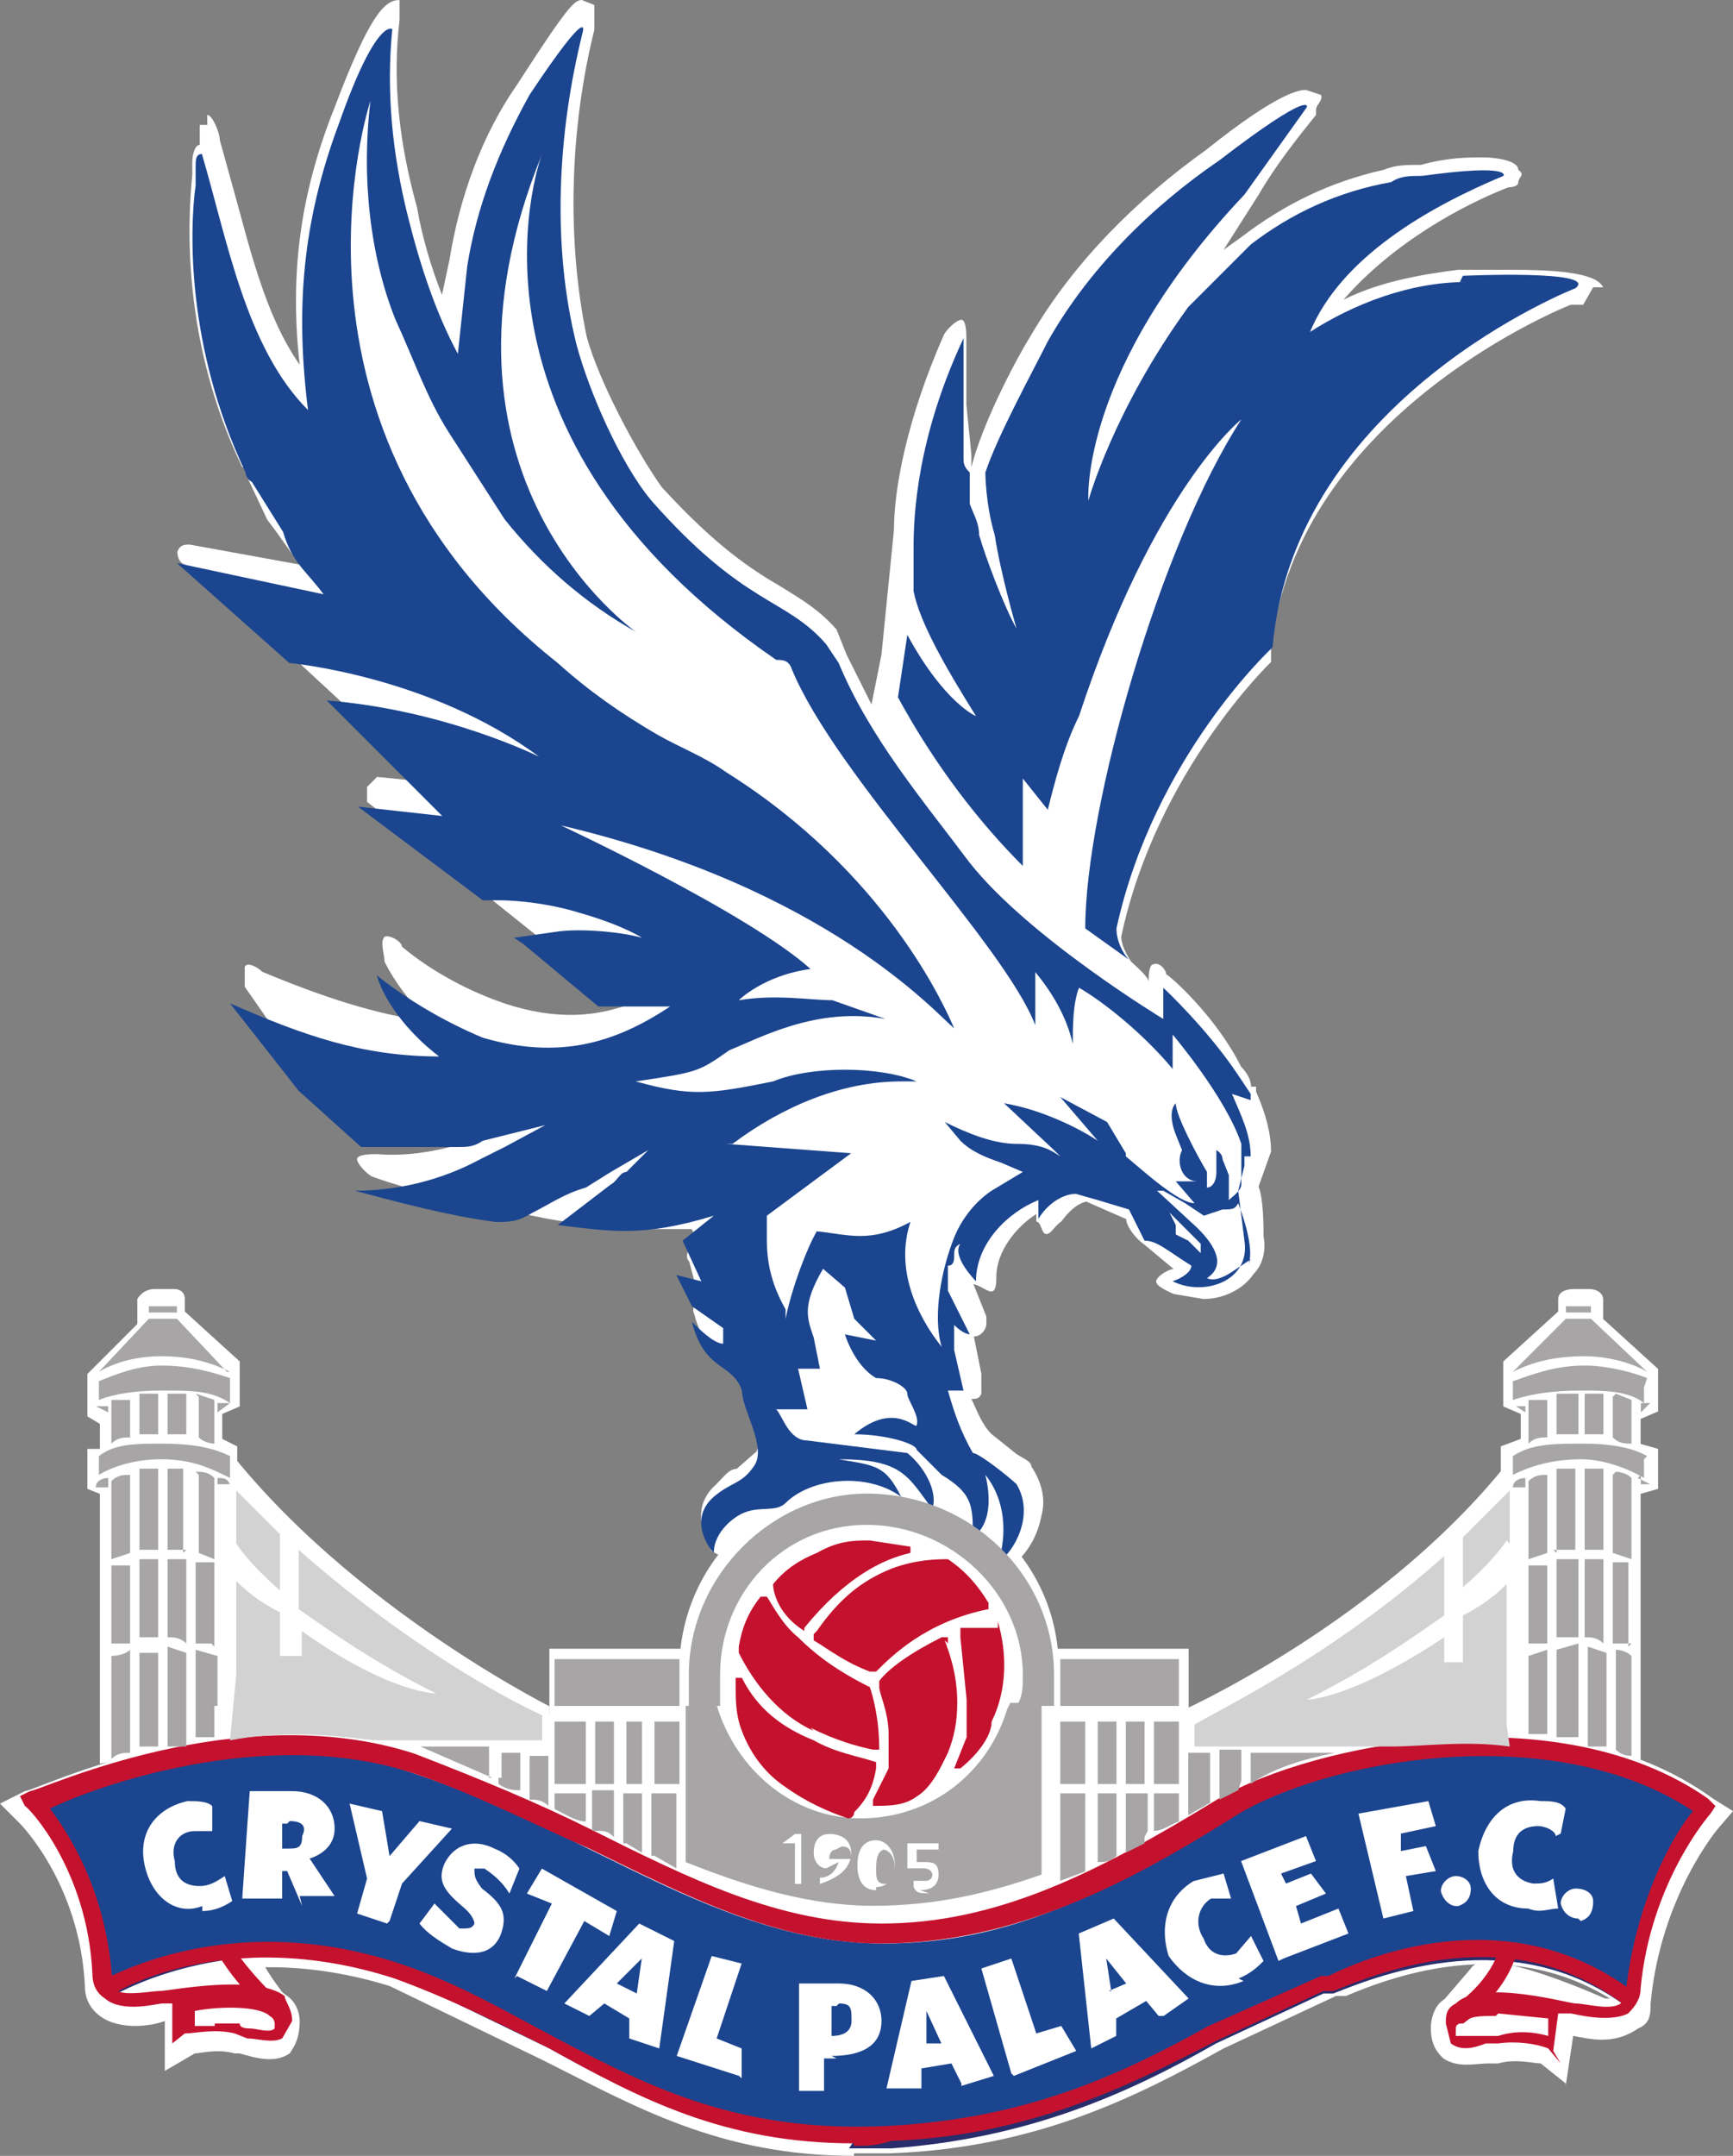 <svg xmlns="http://www.w3.org/2000/svg" width="69.4" height="86.3"><rect width="100%" height="100%" fill="#808080" stroke="none"/><defs><clipPath id="a"><path d="M231 789.6h.2v1.4h-.2v-1.4z"/></clipPath><clipPath id="b"><path d="M200.2 736.3H395V806H200.2v-69.7z"/></clipPath></defs><path d="M22 68.3S12.4 63.5 7.7 56c0 6.4-.3 14.4-.3 14.4l14.8 3-.2-5zM47.5 68.4s9.7-4.4 14.4-12l.2 14-14.8 3v-5z" fill="#fff"/><path d="M47.6 77.7H22V66h25.6v11.7z" fill="#fff"/><path d="M42.4 67c0 4-3.4 7.4-7.6 7.4-4.2 0-7.6-3.4-7.6-7.5 0-4.3 3.4-7.6 7.6-7.6 4.2 0 7.6 3.3 7.6 7.5M4 70.8v-11l-.5-.2V58L4 58v-1l-.5-.3v-1.7l2-2V52s.2-.4.7-.4H7s.4 0 .4.4v.5l2.2 2v1.8l-.7.3v1l.6.3v11.7l-5.5 1zM65.7 70.8v-11l.7-.2V58l-.7-.2v-1l.7-.3v-1.7l-2.2-2V52s0-.4-.6-.4H63s-.6 0-.6.4v.5l-2.2 2v1.8l.7.3v1l-.8.3v11.7l5.5 1zM34.2 86.3c-5.4 0-8.8-2-12.4-3.8l-6.2-3c-6.5-2-10.8.6-11 .8l-1-1.4c.3-.2 5.2-3.3 12.5-1 2.6 1 4.6 2 6.6 3 3.7 2 7.2 4 13 3.6 5.3-.3 9-2 12.6-4l4.5-2h.4c2-1 7.8-3.2 13 .7l-1 1.3c-4.4-3.3-9.4-1.4-11.3-.6h-.4L49 82c-3.6 2-7.6 4-13.4 4.2h-1.4" fill="#fff"/><path d="M62.7 83.4l-1-.8c-.3 0-1-.2-1.7 0h-.4c-.5 0-1.2.2-1.8-.2-.2-.2-.5-.5-.5-1.2 0-.5.2-1 .6-1.2 1.2-1 4.2-.3 5.2 0h1.4c.3-3.5 1.7-6 2.5-7.2-5.6-3.4-14.3-1.5-17.6.6-4.8 3-9 5-14 5-4.5 0-8.2-1.8-12.2-3.7-2.2-1-4.4-2.2-7-3-5.2-2-11.3 0-13.5 1 .8 1.2 2 3.5 2.2 6.8 0 0 .7.2 1.3 0 1 0 4-.7 5.3.4.3.2.5.6.5 1 0 .7-.2 1-.4 1.3-.6.4-1.3.2-2 0h-.2c-.7-.2-1.4 0-1.6 0l-1.2.7v-2c-.5.2-1.8.4-2.6-.2-.4-.3-.6-.7-.6-1.2C3.2 75.4.8 73 .8 73l-.8-.8 1-.5c.4 0 8.5-4 15.7-1.6 2.7 1 5 2 7.2 3.2 3.7 2 7.3 3.6 11.3 3.6C40 76.8 44 75 48.6 72c3.8-2.4 13.8-4.5 20 0l.8.5-.6.7s-2.3 2.7-2.7 7c0 .4 0 .8-.5 1-1 .7-2 .4-2.6.3l-.3 2z" fill="#fff"/><path d="M11.5 80s-.8-1-1-1.5c-.8-1.2-6 1-6 1L6 80M57.7 80.2l1.2-1.4c.6-1 5.6 1.3 5.6 1.3l-1.4.3" fill="#fff"/><path d="M4 80s0-3.3-.8-4.7c-.8-1.4-1-2.8-1-2.8s4.3-2 7-2.2c3 0 10 1.2 12 2.4 2.2 1.2 8 4.4 11 5 3 .7 8.2 0 11.3-1.4 3-1.3 5.3-3.5 6.5-4 1.3-.6 5.4-2 8.2-2.4 2.7-.3 6 .8 8 1.2 1.8.3 1.5 1 1.5 1l-2.2 7.2s-3.6-1.2-6-1.3c-2.5 0-6.6 2-8 2.3L43 84c-1.8.6-8 2.2-11.4 1.4-3.5-.8-10.2-4.2-12-5-1.7-1-8-3-9-2.6-.8.4-6.6 2-6.6 2M39.2 53.3H39h.2zm25-41.8c-.2-.4-1-.7-3.6-.7h-2-.2c-1.6.2-3.2.5-4.6 1.2 2-2.3 4.8-3.8 6.6-4.5 0 0 .4 0 .4-.2s.3-.3 0-.5c0-.4-1-.5-1.4-.5-.6 0-1.4 0-2.5.3-.6 0-1 0-1.5.2-2.2.5-4 1.4-5.7 2.7l-.7.5 1.4-2.2c.7-1.2 1.5-2.2 2.3-3.2v-.2c0-.2.3-.4.2-.6l-.6-.2c-.2 0-1 0-4 2.4-2.8 2-5.3 4.5-7 7.4-.8 1.3-2 3.7-2.4 5.3v-.5l-.2-2v-2.6c0-.2 0-.8-.2-.8s-.6.4-.7.6c-1.5 3.4-2 6.2-2 7.8l-.5 5-.4 2-1-2-.4-1c-.7-.8-1.4-1.2-2.2-1.7-1.2-.7-2.6-1.6-4.8-4-1-1.4-2.5-4.2-3-6-.8-3.8-.7-8.3.3-12.3v-1l-.5-.2c-.3 0-.6.3-2.6 3.4-1.4 2-2.3 4.5-2.7 7l-.3 1.4c-.4-1-.8-2.3-1-3.5-.7-2.5-1-5-.7-7.5V.2L16 0c-.6 0-1.2.6-2.6 4.3C12 7.8 11.6 11 12 14.6c-1.4-2-2-4.7-2.7-7.2l-.5-1.8c0-.3-.3-1-.5-1V5H8v.8c-.2 0-.3.4-.3.7V7c-.2 2-.4 6.7 2 11.7h.2v.4l.8 1.7.3.4 1 1.4-4.4-.8c-.2 0-.4 0-.5.3 0 0 0 .4.3.5.8.5 2.3 2 4 3.4l2.7 2.5.2.2 2.8 2.6-2-.2-.4.4v.6l4.6 3.6 2 1.6 3.4 2.7h1c-1.8.8-3.5.8-5.4.2-1.5-.5-3-1.3-4.2-2.3 0-.2-.5-.5-.7-.4-.2.2 0 .7 0 1 .4.8 1 1.6 1.8 2.4-2.2-.3-4.3-1-6.7-2-.2-.2-.6-.4-.7-.2v.8c1.2 1.7 2 3 3 3.8.8 1 2 2 2.6 2.3 0 0 .4.2 2 .2.4 0 1 0 1.5-.2h.2c-1.5.5-2.8.7-4 .6-.2 0-.8 0-.8.2s.4.6.6.7c1.7.6 3.4 1 5 1.3.5 0 2 .5 3.7.6h.7l1.8.2h1.6l.3.6c-.2 0-.3 0-.4.2 0 0-.2.3 0 .5L28 52c-.2.2-.3.4-.2.6.3 1.2 1 1.7 1.4 2 .3.2.4.4.5.7 0 .2 0 .5.2.8.3.6.6 1.5.4 2l-.8.7c-.3 0-.5.3-.8.6-.8.7-.8 1.6-.2 2.7l.6.3c.2 0 .3-.2.4-.4 0-1 1.4-1.5 1.6-1.5.5 0 1 0 1.2-.4.5-.3 3-.4 3-.4l.8.2h.2l.3.2 1 .4s1.4 1 1.6 1l1 1.2c.3.3.3.2.3 0 .5-.4 1-1 1.2-2 .2-.7 0-1.4-.4-2 0-.2-.3-.3-.6-.5l-1-.8c-.4-.4-.6-1-.8-1.4.2 0 .3 0 .4-.2V55l-.3-1.5c.3 0 .5-.3.5-.5v-.3l-.6-1.5v.2c.3 0 .6.3.8.3.2 0 .2-.4.2-.6 0-1 .8-2 1.6-2.5v.3c.2 0 .2.5.4.5s.3-.3.6-.5c.3-.4.6-.7 1-.8l1.6.7c0 .3.4.8.7 1l1.2 1h0c-.2 0-.7.3-.7.5s.5.4.7.5l1.2.2c.8 0 1.6-.4 2-1 .4-.4.5-1 .4-1.5 0-.4 0-1.5-.2-2l.5-1.4c0-.7-.2-1.5-.6-2.4v-.2h-.2c0-.3-.2-.6-.4-.8-1-2-2.8-3.6-3-3.7 0-.2-.3-.5-.5-.4-.2 0-.2.5-.2.7 0-.2-.6-.7-.7-.8-.2-.3-.4-.7-.4-1 1.4-6.6 6-11 6-11V26c1-9.5 12-13.8 12-13.8h.5l.4-.7" fill="#fff"/><path d="M34.2 85.7C29 85.7 25.6 84 22 82l-6.2-3C9 77 4.4 80 4.3 80l-.3-.6c.2 0 5-3 12-.7 2.4.8 4.4 2 6.3 3 3.8 2 7.4 4 13.3 3.5 5.5-.3 9.2-2.2 12.8-4l4.5-2h.2c2-1 7.6-3 12.4.6l-.4.5c-4.5-3.3-9.7-1.3-11.7-.5H53l-4.3 2c-3.5 2-7.5 3.8-13 4.2H34" fill="#292d6b"/><path d="M33.5 80.3h-.2v1.2c.5 0 .8-.2.8-.6 0-.5 0-.7-.5-.7M37 81.8h.7l-.6-1.3v1.3zM25.5 79.8l.2-1.4-1 1 .8.4zM11.5 73h-.2v1h.2c.4 0 .6 0 .6-.5.2-.4 0-.6-.5-.6M44.4 79.7l.7-.3-.8-1 .2 1.3z" fill="#1b458f"/><path d="M63.2 76.8c-.3 0-.6-.2-.7-.6 0-.3.3-.6.6-.6.4 0 .7.2.7.5 0 .5-.2.7-.5.8m-1-3.4c0-.2-.4-.4-.7-.4-.6 0-1 .3-1 1-.2.8.2 1.2.8 1.3.3 0 .5 0 .8-.2l.2 1.2c-.4 0-.7.2-1.2 0-1.3 0-2-1-2-2.3.3-1.4 1.2-2.2 2.5-2 .4 0 .8 0 1 .3l-.2 1zm-4 2.8c-.2 0-.5-.2-.6-.6 0-.3.3-.6.6-.6s.6.2.6.5c0 .4-.2.6-.5.7m-1.8.2l-1.2.3-1-4.2 2.8-.5.3 1-1.4.3v.7l1-.2.4 1-1.2.2.3 1.4zm-5.4 2l-1.5-4 2.6-1 .4 1-1.4.5.2.4 1-.4.6.8-1.2.5.2.7 1.5-.6.4 1-2.6 1zm-1.4.8c-1.2.5-2.3 0-3-1-.4-1.3 0-2.4 1-3L49 75l.3 1h-.8c-.5.3-.7 1-.3 1.6.2.6.7.8 1.3.6l.6-.7.5 1c-.2.2-.5.5-1 .7m-3.2 1.5l-.5-.6-1.2.7v.7l-1 .5-.5-4.6 1.4-.6 3 3.2-1 .7zM40.5 83l-1.2-4.2 1.2-.4 1 3 1-.3.6 1-2.5 1zm-2 .4l-.4-.8-1.2.2v.8h-1.4l1-4.3 1.3-.2 2 4-1.3.4zm-5-1H33v1.3H32v-4.3h1.6c1 0 1.7.6 1.7 1.5 0 1-.8 1.4-2 1.4m-3.7.8l-2.5-.8 1.4-4 1.2.3-1 3 1 .4v1.2zM26.4 82l-1.2-.4v-.8l-1-.6-.6.5-1-.5 3-3.2 1.4.7-.6 4.3zm-5.8-2.8l1.5-3-1-.4.6-1 3 1.7-.3 1-1-.6-1.5 2.8-1.2-.6zm-1.3-3.6c.8.6 1 1 .8 1.7-.3 1-1.2 1-2 .7-.5-.3-1-.6-1.3-1l.6-.8 1 1c.4 0 .5 0 .6-.2 0 0 0-.3-.5-.7-.7-.6-1-1-.7-1.7.4-.8 1.2-1 2-.6.5.2.8.5 1 .8l-.4 1c-.3-.5-.7-.8-1-1H19c0 .3 0 .4.3.8M15.5 77l-1.2-.4.4-1.4-.7-3 1.3.3.3 1.8 1.2-1.4 1.3.3-2 2.2-.5 1.5zm-3.4-.7l-.6-1.4h-.2V76H9.7l.3-4.3h1.7c1 0 1.7.6 1.7 1.5 0 .6-.4 1-1 1.2l1 1.5H12zm-4 0c-1 .4-2-.3-2.3-1.6-.3-1.3.4-2.3 1.7-2.6.4 0 .8 0 1 .2v1h-.7c-.6 0-1 .5-.8 1.2 0 .8.5 1 1 1 .4 0 .7-.2 1-.4l.3 1c-.3.2-.7.4-1.2.4m41-3.7c-4.8 3-8.7 5-13.7 5-6.6 0-11.8-4.5-18.8-6.8-7-2.5-15 1.4-15 1.4S4 75 4 79.4c0 0 4.8-3 12-.6 7 2.4 10.5 7 19.6 6.5 8-.4 12.3-4 17.4-6 1.6-.6 7.4-3.3 12.4.5.4-4.4 2.8-7.2 2.8-7.2-6-4.2-15.7-2.2-19.2 0" fill="#1b458f"/><path d="M8.6 81h1c0 .2.3.2.4.2.3 0 .8.2 1 0V81s0-.2-.2-.3c-.4-.4-2-.4-3-.2v.6h.8m51.3-.4c-.7 0-1 0-1.4.3 0 0-.2 0-.2.2v.3H60c.6-.2 1.3-.2 2 0v-.7l-2-.2m2.5 2L62 82c-.5-.2-1.3-.3-2-.2h-.5c-.5.2-1 .3-1.4 0l-.2-.8c0-.3 0-.6.4-.8 1-1 4.5 0 4.8 0 .4 0 1.4.3 1.8 0l.2-.4c.4-3.8 2-6.5 2.7-7.3-5.7-3.8-15-2-18.5.3-4 2.5-8.6 5-14 5-4.2 0-8-2-11.7-3.8-2.3-1-4.6-2.2-7-3-6-2-13 .6-14.6 1.4.6.8 2.3 3.2 2.5 7 0 0 0 .2.2.3.4.2 1.4 0 1.7 0 .4 0 3.8-.7 5 .2 0 .2.3.5.3 1l-.4.7c-.4.2-1 0-1.4 0l-.5-.2c-.8-.2-1.6 0-2 0l-.5.4v-1.6h-.4c-.2 0-1.6.4-2.3-.2-.3-.2-.5-.5-.5-1-.2-4.2-2.6-6.7-2.7-6.7l-.2-.4.4-.2c.4 0 8.3-3.8 15.4-1.5 2.6 1 5 2 7 3 4 2 7.6 3.8 11.7 3.8 4.6 0 8.6-2 13.5-5 3.8-2.2 13.6-4.2 19.6 0l.3.3-.2.3s-2.4 2.7-2.8 7c0 .4-.2.7-.5 1-.8.4-2.2 0-2.3 0h-.5l-.2 1.5z" fill="#c4122e"/><path d="M34.2 85.8C29 85.8 25.6 84 22 82c-2-1-4-2-6.2-2.8C9 77 4.4 79.8 4.3 80l-.3-.7c.2 0 5-3 12-.7 2.4.8 4.4 2 6.3 3 3.8 2 7.4 3.8 13.3 3.5 5.5-.3 9.2-2 12.8-4l4.5-2h.3c2-1 7.5-3 12.3.7l-.4.5c-4.5-3.5-9.7-1.4-11.7-.6H53l-4.3 2c-3.5 1.8-7.5 3.8-13 4-.6.2-1 .2-1.5.2" fill="#c4122e"/><path d="M11 80.8c-1.6-1.3-2.2-2.5-2.3-2.6l.6-.3s.6 1 2 2.3l-.3.5zM58.5 81l-.4-.6c1.8-1.2 2-2.6 2-2.6h.7c0 .2-.2 1.7-2.2 3.2" fill="#c4122e"/><path d="M38.7 20l-.3-1.7.3 1.8" fill="#27409b"/><g clip-path="url(#a)" transform="matrix(1.25 0 0 -1.25 -250.29 1007.04)"><path d="M231.2 789.6l-.2 1.4c0-.5 0-1 .2-1.4" fill="#fff"/></g><g clip-path="url(#b)" transform="matrix(1.25 0 0 -1.25 -250.29 1007.04)"><path d="M235 775.2" fill="#f4f4f4"/><path d="M240.3 765.3l-.6-.4c-.3-.2-.6-.3-.8-.2.6.4.3 1-.3 1.6l-1.3 1.2h.2l.7-.4.3-.2.3-.2.6.2c.3 0 .4 0 .5.2 0 0 .6-1.5.3-2m-1.5.4l-.4.4-.4.2v.3l-.2.4 1-1v-.5zm-2.4 3.2l-.6 1-1.5.8 1.2-1.4c-.6.4-1.8 1-3 1.2l1.6-1.5.2-.2c-.3.2-.6.4-1.4.4-.7 0-1.5.3-2.3.7l.5-.6c.3-.3.7-.5 1.3-.7l.7-.3-1-.6c-.6-.4-1-1-1.2-1.5-.4-1-.7-2.5-.4-3.5-.8 1-1.5 2.5-1 4-1.3-.7-2-.4-3-.3-.3-.5-.8-1.8-1-2.8v.3c-.4.7-.6 1.4-.6 2.2v.8l2.7 2-4 .3h.2c1.6 1.2 3.5 2 5.4 2h.5c-1.2.5-3.4.5-4.6 0-2-.4-2.6-.5-4.4 0 2 .3 2 .3 3 1 1 .4 2.8 1.4 5 1l-1.7.6c-.7 0-1.8.2-3 0 0 0 .8.8 2.3 1-2 1.8-8 4.6-8 4.6 8.5-2 12-6 12.6-6.5-.3.7-2.2 5-7.3 8.2-.7.5-1.5.8-2.2 1.2-1.2.7-2.2 1.4-3.2 2.3-9.5 7.5-6 18-6 18-.3-2.5 0-5 .8-7 .6-1.3 1-2.5 1.7-3.6l1.8-2.8c1.2-1.5 2.6-2.7 4.2-3.6 0 0-7.2 5-3 15.3-.2-.5-3-9 7.5-16.2.2 0 .4 0 .5-.3 1.4-3.4 6.8-8.8 7.8-11.4v1.7c.5-.6 1-1.4 1.2-2.3 0 .5 0 1.3.2 1.8.7-.4 2-1.4 3-2.6v1.1s1.7-2 2.2-3.5v-.3-1c0-.2-.3-.4-.4-.5v.8l-.2.5c0 .2-.2.3-.2.3v-.7c0-.4-.2-.5-.3-.5v.5c-.3.5-1 1.8-1 2.2-.3-.3 0-1 0-1l.2-.5c-.2-.4 0-1 .5-1h-.7l.6-.7c-.5 0-1.6 1-2.2 1.5m4 1.8v.2l-.4.6c-1 1.5-2.4 2.8-2.4 2.8v-1s-4.3 2.6-6.2 5c-1.5 2-3.2 4-4.2 6.4l-.4.6c-1.3 1.5-2.6 1.2-5.6 4.6-1 1.2-2 3.5-2.4 5-.8 3.2-.6 6.8.2 10 0 0 .3 1-1.7-2-1-1.8-1.7-3.6-2-5.5l-.3-2.8c-.7 1.3-1.2 2.8-1.6 4.4-.5 2-.7 4-.5 6 0 0-.5.4-1.7-3-1.2-3.2-1.4-6-1-9.2-2 2-2.6 5.5-3.4 8.2-.2 0-.2-.2-.2-.4v-.6c-.2-1.4-.3-5.2 1.6-9.2 0 0 0-.2.2-.3l1-1.6c.3-1 .7-1.2 1.3-2l-4.7 1 3.6-3.2s4.5-.4 8-3c0 0-3 1.5-6.8 1.8l.7-.7 3-3-2.7.3 4-3h.6s1.2 0 2.5-.4c1.4-.4 2-.8 2-.8-.7.2-2 .3-2.7.2l-1.4-.2.3-.2 2.4-2h2.3c-1.8-1.2-3.6-1.7-6-1-1.2.5-2.4 1.2-3.4 2 .3-1 1.2-2 2-2.6-2.5 0-4.4.7-6.7 1.7l2.2-2.8 2-1.8h3.1c.3 0 .5 0 .8.2l2 .5-1.3-.7-.8-.4c-1.3-.7-2.7-1-4-1 1.5-.4 3-.8 4.5-1 .5 0 .7 0 1.2.3.6.3 1 .6 1.7.8l.8.5 1.2.7-.7-.7c-.2 0-.3-.3-.5-.4l-1.7-1.3c1.7-.2 2.7-.4 5 .3l-1-.8.6-1.3-.8.2.5-1 1-.7v-.5c-.3 0-.8.5-1 .7.4-1.6 1.3-1.3 1.6-2.2 0-.6.8-1.8.4-2.4-.4-.6-.7-.5-1.3-1-.8-.7-.2-1.6 0-1.8 0 .7.7 1.2 1 1.3.5.2 1 0 1.3.3.8.8 2.6 1 3.7.2-.5 1-.8 1-2 1.2 2 0 2.2-.5 3-1.6.2.6-.3 1.4-.8 1.8l-3.2.4c-.6 0-.8.8-1 1h1l-.3 1.3h.7l-.2 1c-.2.6-.4 1 .3 2.2l.7-.6.3-1 .7-.7-1 .2s.3-1 1-1.4c.5 0 1-.3 1-.5s.4-.7.3-1c0-.2-.7.8-2-.3 1 0 2-.3 2-.5l.8-.8c1-.6 1-1 1-2 .7.5.5 1.6.4 2 .8-1 .6-2.3.4-2.8.5.3 1.2 1.5.6 2.5-.2.2-1.2 1-1.4 1-.4.7-.6 1.3-.8 2h.5l-.3 1.3v.8c.3-.3.5-.3.5-.3l-.7 1.4v.8c.2 0 .2.2.2.3 0 .2 0 .3.2.4-.3-.4.5-1.2.5-1.2 0 1.2 1 2.2 2 2.6v-.6c.3.5.8.8 1.2.8l.7-.2 1-.3.5-1c.4 0 .7-.3 1.5-.8 0-.2-.3-.4-.6-.5 1-.5 2.5 0 2.3 1.3l-.2 1.6.2.8v.3h.2c0 .7-.3 1.3-.6 2" fill="#1b458f"/><path d="M247 796.6h.2c-1.8 0-3.6-.7-5-1.6 1 2.4 3.8 4 6.2 5 0 0 .3.4-2.6 0-.4 0-.7 0-1-.2-1.7-.3-3.2-1-4.5-2l-2-2c-2.4-3.3-3.2-6.2-3.2-6.2s-.3 4.2 5 9.8l2 2.8s.2.6-2.8-1.7c-2.2-1.5-4.2-3.5-5.5-5.8-.5-1-1.6-3-2-4.2 0 0 0-1 .3-2 .2-1.3.7-3 .7-3-.4.7-1 2.3-1.2 3 0 .4-.2.7-.3 1v1c-.2.2-.2.3-.2.5v3.8c-1.5-3.2-1.6-5.7-1.6-6.7v-1.4c.2-1 1-2.4 2-4 0 0-1 .4-2.2 2.6l-.3-2c1.2-2.2 2.6-4 4-5.4v2.8l.8-1c.2.8.5 2 1 3 2.4 7.3 5.2 9.5 5.2 9.5-2.6-4-5-12.4-5-16.3l1.4-1c-.2.2-.4.6-.4 1 1.2 5.5 5 9 5 9 .7 8 9.7 11.5 9.7 11.5.8.6-3.6.4-3.6.4" fill="#1b458f"/><path d="M248.5 750.4v4.5c-.5-.5-1-.8-1.4-1v-1.5h-.6v.8c-3-2-4.4-2-4.4-2 2 1 3.4 2 4.4 2.7v1.9c-3.6-3.2-7-4.8-8-5.4v-.7h6.3c1 0 2.4.2 3.8 0" fill="#d3d2d2"/><path d="M243 749.5c-1-.2-2-.5-2.7-1v1h2.6zM235 745.7l-.8-.3v2.8h.8v-2.5zM235 748.5h-.8v2h.8v-2zM238 747.5v.7h-.8V747c.3 0 .5.2.8.3v.2zM238 748.5h-.8v2h.8v-2zM236 746.7v1.5h-.6V746c.2 0 .4 0 .6.2v.5zM236 748.5h-.6v2h.6v-2zM237 748.5h-.7v2h.6v-2zM237 747v1.2h-.7v-1.9l.6.3v.2zM238 752.5h-3.8V751h3.8v1.5zM219 747.3c-.3 0-.6.2-1 .4v.5h1v-.9zM219 748.5h-1v2h1v-2zM221.2 746.2l.7-.4v2.4h-.8v-2zM222 748.5h-.8v2h.8v-2zM220 748.5h-.7v2h.6v-2zM220.8 748.5h-.5v2h.5v-2zM222 752.5h-4V751h4v1.5zM220.3 746.6l.5-.3v1.9h-.6V746.6zM217.2 748c.2 0 .4 0 .6-.2v1.6h-.6v-1.3zM219.3 747c.3 0 .4 0 .6-.2v1.5h-.7V747z" fill="#a7a5a6"/><path d="M207.8 752v3c.5-.5 1-.8 1.4-1v-1.4h.7v.8c2.8-2 4.3-2 4.3-2-2 1-3.4 2-4.4 2.7v1.9c3.4-3 6.5-4.7 7.8-5.3v-.8h-5.4c-1.6.2-3 .3-4.6 0" fill="#d3d2d2"/><path d="M216 748.7l-2.3 1h2.2v-1zM216.3 748.7v.8h.6V748.3c-.2 0-.4 0-.7.2v.2zM239 748.2v1.3h-.7v-2l.7.4v.2zM240 748.6v1h-.7V748l.6.3zM234 751v1c0 3.2-2.7 5.8-6 5.8-3 0-5.7-2.6-5.7-5.8v-1h1v1c0 2.6 2 4.8 4.7 4.8s5-2.2 5-4.8c0-.4 0-.7-.2-1h1z" fill="#a7a5a6"/><path d="M209.2 755.2v1.3l-1.4 1.4V756.2c.2-.3.6-.8 1.4-1.5v.4zM248.5 756.3c-.2-.3-.6-.8-1.4-1.5v1.6l1.5 1.5v-1.7z" fill="#d3d2d2"/><path d="M227 746.4s-.2 0-.2-.3h.7c0 .2 0 .4-.3.4M228.6 746.4c-.2 0-.3-.2-.3-.6 0-.3 0-.5.3-.5.2 0 .3.2.3.5 0 .4-.2.6-.4.6" fill="#a7a5a6"/><path d="M230 745c-.3 0-.4 0-.5.2v.2h.4s.2 0 .2.2c0 0 0 .2-.3.2h-.5v.8h1v-.2h-.7v-.4h.2c.3 0 .5 0 .5-.4s-.3-.5-.6-.5m-1.4 0c-.4 0-.6.3-.6.8s.2.8.6.8c.3 0 .6-.3.6-.8s-.3-.7-.6-.7m-1.8 0v.3c.3 0 .5.2.6.5l-.4-.2c-.2 0-.4.2-.4.5 0 .4.2.6.5.6.4 0 .7-.2.7-.6 0-.5-.4-.8-1-1m-.5 0h-.3v1.3h-.4l.4.3h.2V745zm6.5 5.6c-.6-2-2.4-3.5-4.7-3.5-2.2 0-4 1.6-4.6 3.6h-1v-5c2-.8 4-1.4 6-1.4s3.7.4 5.4 1v5.5h-1zM206.5 758.5c.2 0 .4 0 .6-.2v-2.6l-.5.2v2.5zM206.2 756h-.6v2.6h.5v-2.7zM204.7 756h.6v2.6h-.6v-2.7zM203.8 755.7l.6.2v2.5c-.2 0-.4 0-.6-.2v-2.6zM203.3 760.6h.4v-.2l-.4.2zM205.3 759.7h-.6v1.3h.6v-1.3zM206.2 761h-.6v-1.3h.6v1.3zM206.5 761l.6-.2v-1.4s-.3 0-.5.2v1.3zM204.4 759.6c-.2 0-.4 0-.6-.2v1.4h.6v-1.2zM207.2 760.7h.4l-.4-.3v.3zM203.3 758c0 .2.2.3.4.3v-.3h-.4zM207.2 758.3c.2 0 .3 0 .4-.2h-.4v.3z" fill="#a7a5a6"/><path d="M207.6 761.5c-.6.2-1.3.4-2.2.4-.8 0-1.5-.3-2-.5v-.6c.5.2 1.2.3 2 .3 1 0 1.6 0 2.2-.4v.5zM207.6 759c-.6.3-1.3.4-2.2.4-.8 0-1.5 0-2-.4v-.6c.5.3 1.2.5 2 .5 1 0 1.6-.3 2.2-.6v.6z" fill="#a7a5a6"/><path d="M207.6 761.7c-.6.3-1.3.5-2.2.5-.8 0-1.5-.2-2-.5l1.6 1.7h.9l1.6-1.7zM205 763.8v-.2h.9v.2h-.4H205M207 753h-.5v2.6h.6v-2.7zM206.2 753c-.2.2-.4.2-.6.2v2.5h.6V753zM205.3 753.2h-.6v2.5h.6v-2.5zM204.4 753h-.6v2.5h.6v-2.4zM252 758.5s.3 0 .5-.2v-2.6l-.6.2v2.5zM251.6 756h-.6v2.6h.6v-2.7zM250 756h.7v2.6h-.6v-2.7zM249.2 755.7l.6.2v2.5c-.2 0-.4 0-.6-.2v-2.6zM248.7 760.6h.4v-.2l-.3.2zM250.7 759.7h-.6v1.3h.7v-1.3zM251.6 761h-.6v-1.3h.6v1.3zM252 761l.5-.2v-1.4c-.2 0-.4 0-.6.2v1.3zM249.8 759.6c-.2 0-.4 0-.6-.2v1.4h.6v-1.2zM252.7 760.7h.4l-.3-.3v.3zM248.7 758c0 .2.2.3.4.3v-.3h-.3zM252.7 758.3l.4-.2h-.3v.3z" fill="#a7a5a6"/><path d="M253 761.5c-.5.2-1.3.4-2 .4-1 0-1.7-.3-2.3-.5v-.6c.6.2 1.3.3 2.2.3.7 0 1.5 0 2-.4v.5zM253 759c-.5.3-1.3.4-2 .4-1 0-1.7 0-2.3-.4v-.6c.6.3 1.3.5 2.2.5.7 0 1.5-.3 2-.6v.6z" fill="#a7a5a6"/><path d="M253 761.7c-.5.3-1.3.5-2 .5-1 0-1.7-.2-2.3-.5l1.7 1.7h.8l1.8-1.7zM250.4 763.8v-.2h.8v.2h-.6-.3M252.5 753h-.6v2.6h.5v-2.7zM251.6 753c-.2.2-.4.2-.6.2v2.5h.6V753zM250.7 753.2h-.6v2.5h.7v-2.5zM249.8 753h-.6v2.5h.6v-2.4zM204.4 749.5c-.2 0-.4 0-.6-.2v3.3s.4 0 .6.2v-3.3zm1 .2h-.7v3h.6v-3zm.8 3l-.6.2v-2-1.2h.6v3zm1-1.7v1.6l-.7.2V750h.6v1zm42.6-.4v2.2l-.6-.2v-2.2-.3h.6m1 .7v2.2l-.7-.2v-2-.8h.7m1-.3h-.7v3.2l.6-.2v-3zm.8-.3c-.2 0-.4 0-.6.2v3.2s.3 0 .5-.2v-3.2z" fill="#a7a5a6"/><path d="M226.2 750.3c.8-.4 1.5-.6 2-.7h.2c0 1-.2 1.7-.3 2-1 .5-1.7 1-2.3 1.6-.5.4-.8 1-1 1.3h-.2c-.4-.5-.6-1-.7-1.6v-.2c.5-1 1.3-2 2.4-2.5" fill="#c4122e"/><path d="M226 753.5c1.3 1.6 2.5 2.2 3.4 2.4v.2l-1.3.2c-.5 0-1 0-1.7-.4-.5-.2-1-.5-1.4-1 0-.3.2-1 1-1.5" fill="#c4122e"/><path d="M226.3 753.3v-.2c.5-.3 1-.7 1.8-1h.2c.5.5 1.6 1.6 3.6 2v.2c-.3.5-.7 1-1.3 1.4-.3 0-1 0-1.8-.3-1-.4-1.7-1-2.4-2M232.2 753.5H231v-.3l.2-2V750l-.4-1h.2c.5.4 1 1 1 1.5.5 1 .5 2.2.2 3.2M228.3 749.2c-.6.2-1.3.3-2 .7-1 .4-1.8 1-2.3 2h-.2v-.2c0-.5 0-1 .2-1.5.3-.8.8-1.4 1.4-1.8.7-.5 1.4-.8 2-1 .2 0 .2.2.2.2.4.4.6.8.7 1.4v.2" fill="#c4122e"/><path d="M230.6 753v.2h-.2c-1-.5-1.7-1-2-1.4v-.2c0-.2.3-.8.3-1.5V749l-.5-1v-.2c.5 0 1 0 1.4.3.5.3.8 1 1 1.4.2.5.3 1 .3 1.6 0 1-.3 1.7-.4 2" fill="#c4122e"/></g></svg>